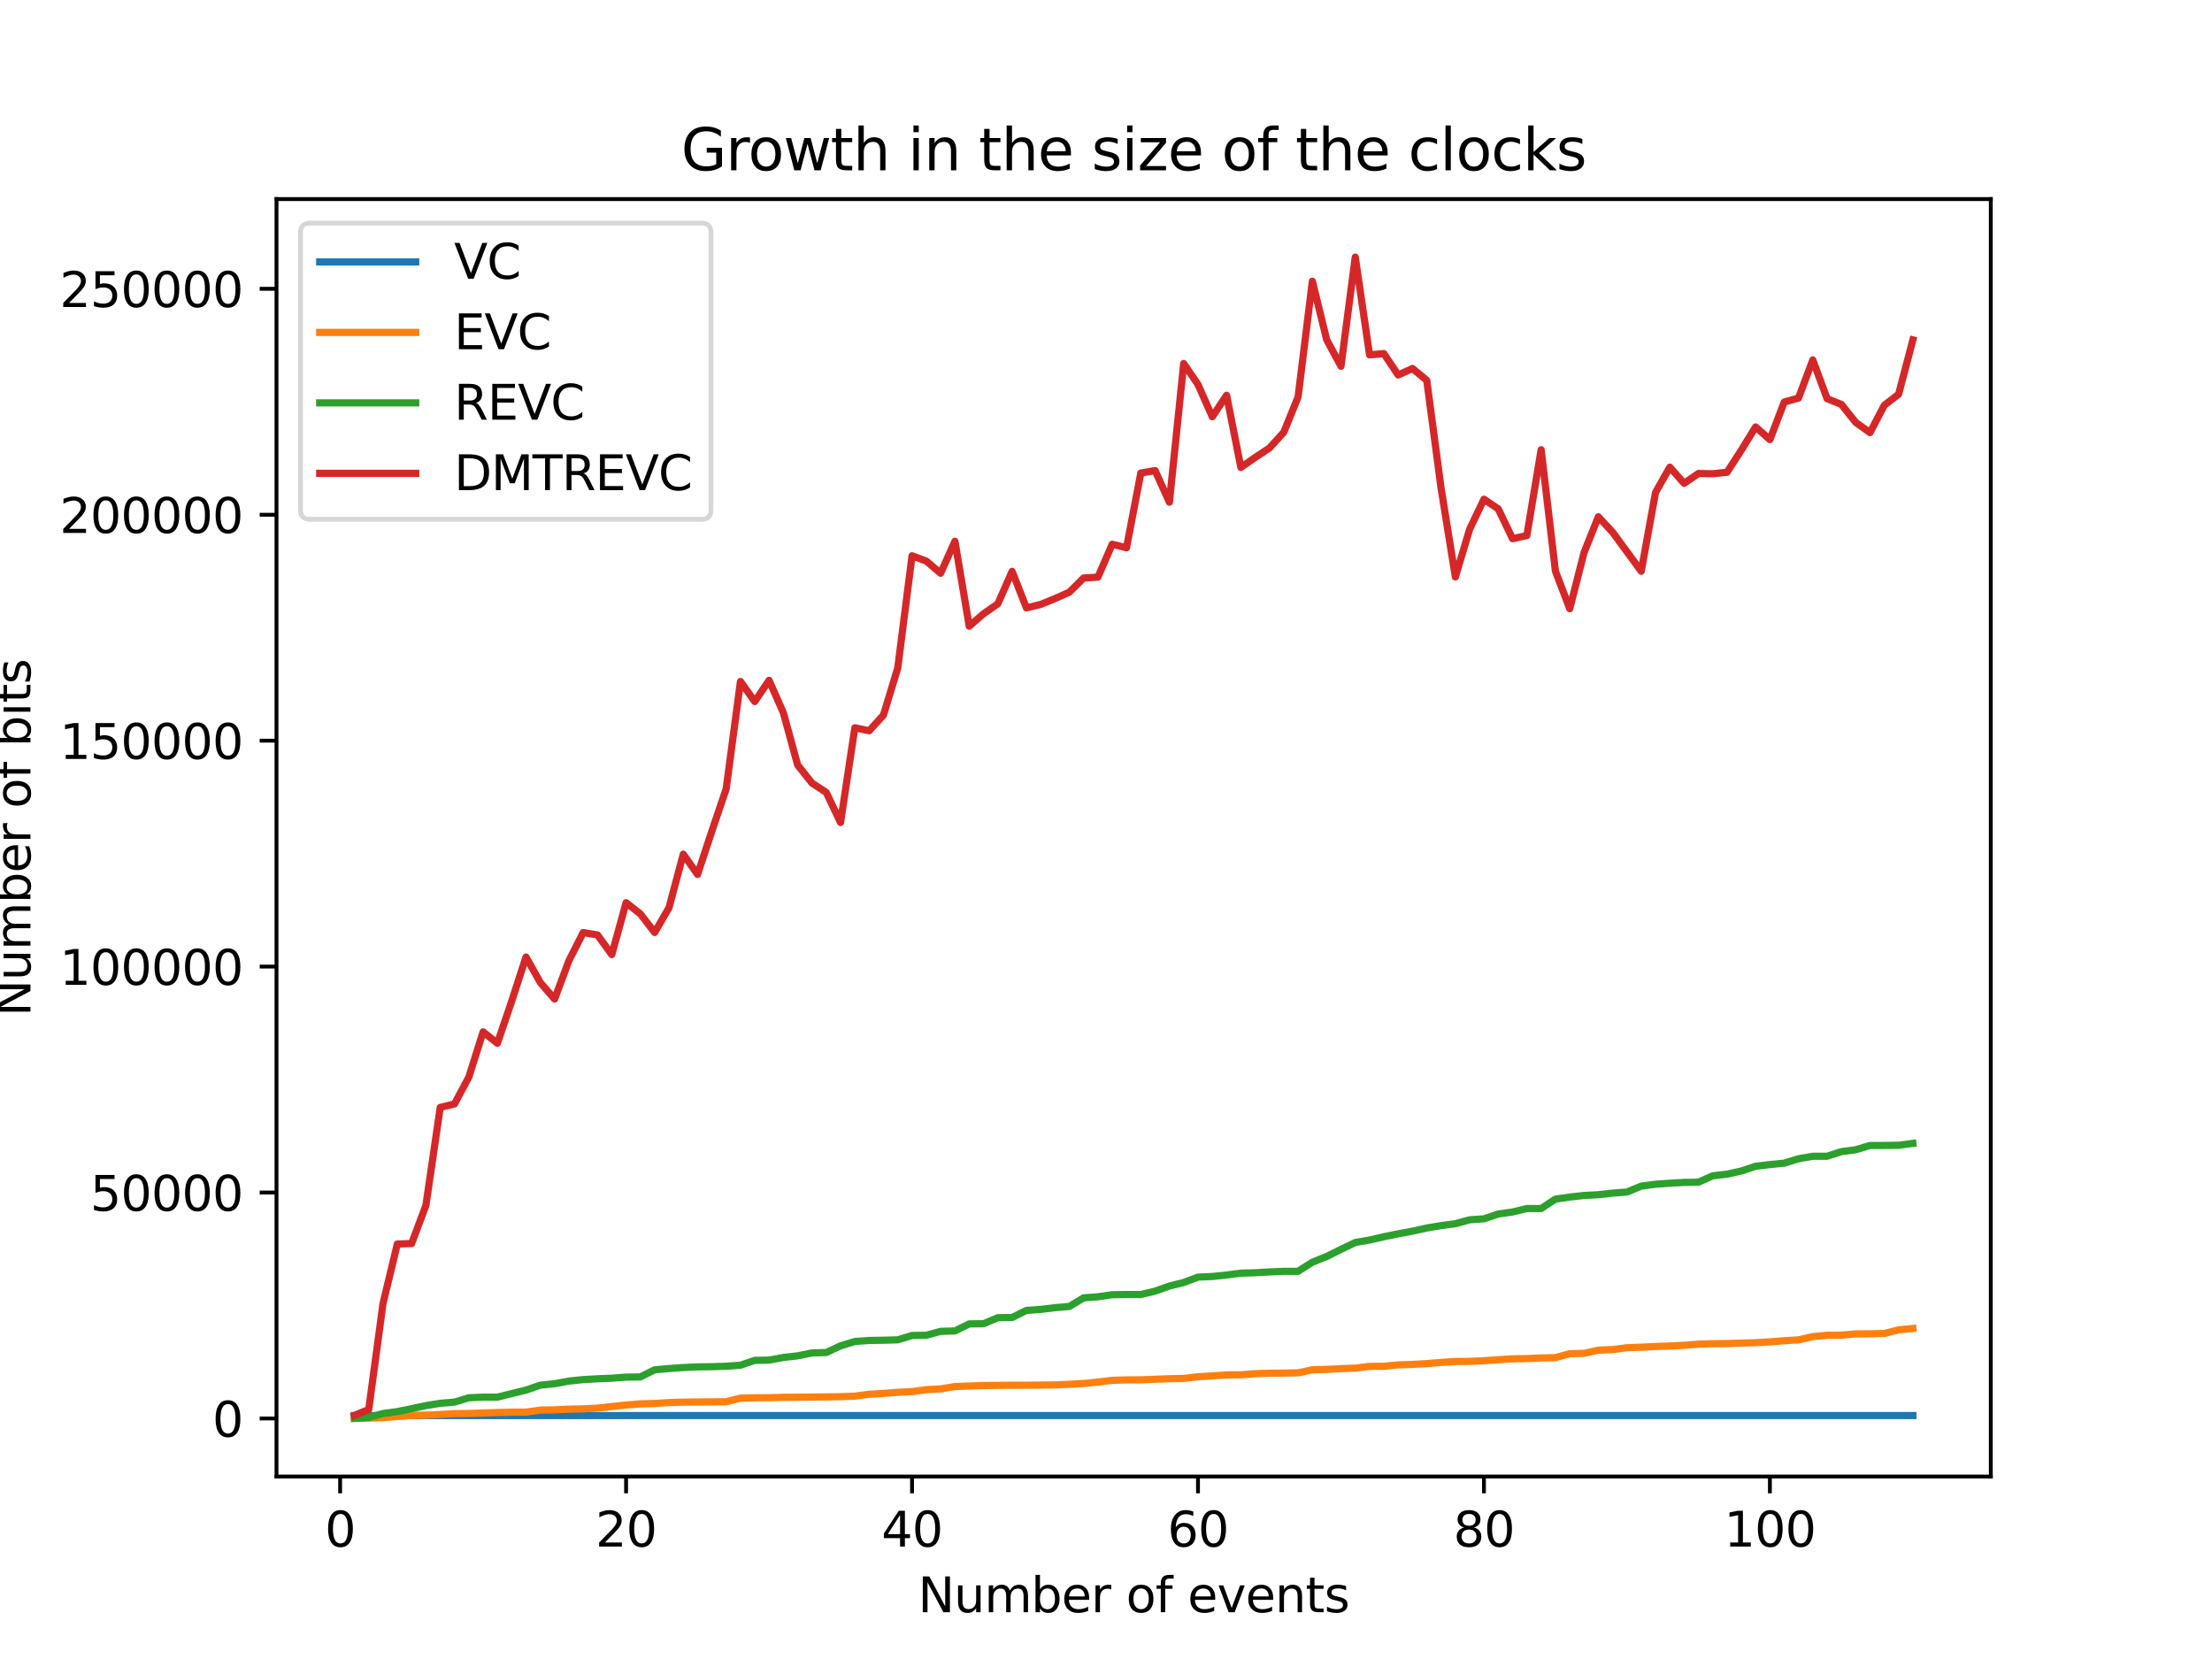 <?xml version="1.0" encoding="utf-8" standalone="no"?>
<!DOCTYPE svg PUBLIC "-//W3C//DTD SVG 1.1//EN"
  "http://www.w3.org/Graphics/SVG/1.1/DTD/svg11.dtd">
<svg xmlns:xlink="http://www.w3.org/1999/xlink" width="460.8pt" height="345.6pt" viewBox="0 0 460.8 345.6" xmlns="http://www.w3.org/2000/svg" version="1.1">
 <defs>
  <style type="text/css">*{stroke-linejoin: round; stroke-linecap: butt}</style>
 </defs>
 <g id="figure_1">
  <g id="patch_1">
   <path d="M 0 345.6 
L 460.8 345.6 
L 460.8 0 
L 0 0 
z
" style="fill: #ffffff"/>
  </g>
  <g id="axes_1">
   <g id="patch_2">
    <path d="M 57.6 307.584 
L 414.72 307.584 
L 414.72 41.472 
L 57.6 41.472 
z
" style="fill: #ffffff"/>
   </g>
   <g id="matplotlib.axis_1">
    <g id="xtick_1">
     <g id="line2d_1">
      <defs>
       <path id="m784bbe2134" d="M 0 0 
L 0 3.5 
" style="stroke: #000000; stroke-width: 0.8"/>
      </defs>
      <g>
       <use xlink:href="#m784bbe2134" x="70.854" y="307.584" style="stroke: #000000; stroke-width: 0.8"/>
      </g>
     </g>
     <g id="text_1">
      <!-- 0 -->
      <g transform="translate(67.673 322.182)scale(0.1 -0.1)">
       <defs>
        <path id="DejaVuSans-30" d="M 2034 4250 
Q 1547 4250 1301 3770 
Q 1056 3291 1056 2328 
Q 1056 1369 1301 889 
Q 1547 409 2034 409 
Q 2525 409 2770 889 
Q 3016 1369 3016 2328 
Q 3016 3291 2770 3770 
Q 2525 4250 2034 4250 
z
M 2034 4750 
Q 2819 4750 3233 4129 
Q 3647 3509 3647 2328 
Q 3647 1150 3233 529 
Q 2819 -91 2034 -91 
Q 1250 -91 836 529 
Q 422 1150 422 2328 
Q 422 3509 836 4129 
Q 1250 4750 2034 4750 
z
" transform="scale(0.016)"/>
       </defs>
       <use xlink:href="#DejaVuSans-30"/>
      </g>
     </g>
    </g>
    <g id="xtick_2">
     <g id="line2d_2">
      <g>
       <use xlink:href="#m784bbe2134" x="130.424" y="307.584" style="stroke: #000000; stroke-width: 0.8"/>
      </g>
     </g>
     <g id="text_2">
      <!-- 20 -->
      <g transform="translate(124.061 322.182)scale(0.1 -0.1)">
       <defs>
        <path id="DejaVuSans-32" d="M 1228 531 
L 3431 531 
L 3431 0 
L 469 0 
L 469 531 
Q 828 903 1448 1529 
Q 2069 2156 2228 2338 
Q 2531 2678 2651 2914 
Q 2772 3150 2772 3378 
Q 2772 3750 2511 3984 
Q 2250 4219 1831 4219 
Q 1534 4219 1204 4116 
Q 875 4013 500 3803 
L 500 4441 
Q 881 4594 1212 4672 
Q 1544 4750 1819 4750 
Q 2544 4750 2975 4387 
Q 3406 4025 3406 3419 
Q 3406 3131 3298 2873 
Q 3191 2616 2906 2266 
Q 2828 2175 2409 1742 
Q 1991 1309 1228 531 
z
" transform="scale(0.016)"/>
       </defs>
       <use xlink:href="#DejaVuSans-32"/>
       <use xlink:href="#DejaVuSans-30" x="63.623"/>
      </g>
     </g>
    </g>
    <g id="xtick_3">
     <g id="line2d_3">
      <g>
       <use xlink:href="#m784bbe2134" x="189.994" y="307.584" style="stroke: #000000; stroke-width: 0.8"/>
      </g>
     </g>
     <g id="text_3">
      <!-- 40 -->
      <g transform="translate(183.631 322.182)scale(0.1 -0.1)">
       <defs>
        <path id="DejaVuSans-34" d="M 2419 4116 
L 825 1625 
L 2419 1625 
L 2419 4116 
z
M 2253 4666 
L 3047 4666 
L 3047 1625 
L 3713 1625 
L 3713 1100 
L 3047 1100 
L 3047 0 
L 2419 0 
L 2419 1100 
L 313 1100 
L 313 1709 
L 2253 4666 
z
" transform="scale(0.016)"/>
       </defs>
       <use xlink:href="#DejaVuSans-34"/>
       <use xlink:href="#DejaVuSans-30" x="63.623"/>
      </g>
     </g>
    </g>
    <g id="xtick_4">
     <g id="line2d_4">
      <g>
       <use xlink:href="#m784bbe2134" x="249.563" y="307.584" style="stroke: #000000; stroke-width: 0.8"/>
      </g>
     </g>
     <g id="text_4">
      <!-- 60 -->
      <g transform="translate(243.201 322.182)scale(0.1 -0.1)">
       <defs>
        <path id="DejaVuSans-36" d="M 2113 2584 
Q 1688 2584 1439 2293 
Q 1191 2003 1191 1497 
Q 1191 994 1439 701 
Q 1688 409 2113 409 
Q 2538 409 2786 701 
Q 3034 994 3034 1497 
Q 3034 2003 2786 2293 
Q 2538 2584 2113 2584 
z
M 3366 4563 
L 3366 3988 
Q 3128 4100 2886 4159 
Q 2644 4219 2406 4219 
Q 1781 4219 1451 3797 
Q 1122 3375 1075 2522 
Q 1259 2794 1537 2939 
Q 1816 3084 2150 3084 
Q 2853 3084 3261 2657 
Q 3669 2231 3669 1497 
Q 3669 778 3244 343 
Q 2819 -91 2113 -91 
Q 1303 -91 875 529 
Q 447 1150 447 2328 
Q 447 3434 972 4092 
Q 1497 4750 2381 4750 
Q 2619 4750 2861 4703 
Q 3103 4656 3366 4563 
z
" transform="scale(0.016)"/>
       </defs>
       <use xlink:href="#DejaVuSans-36"/>
       <use xlink:href="#DejaVuSans-30" x="63.623"/>
      </g>
     </g>
    </g>
    <g id="xtick_5">
     <g id="line2d_5">
      <g>
       <use xlink:href="#m784bbe2134" x="309.133" y="307.584" style="stroke: #000000; stroke-width: 0.8"/>
      </g>
     </g>
     <g id="text_5">
      <!-- 80 -->
      <g transform="translate(302.77 322.182)scale(0.1 -0.1)">
       <defs>
        <path id="DejaVuSans-38" d="M 2034 2216 
Q 1584 2216 1326 1975 
Q 1069 1734 1069 1313 
Q 1069 891 1326 650 
Q 1584 409 2034 409 
Q 2484 409 2743 651 
Q 3003 894 3003 1313 
Q 3003 1734 2745 1975 
Q 2488 2216 2034 2216 
z
M 1403 2484 
Q 997 2584 770 2862 
Q 544 3141 544 3541 
Q 544 4100 942 4425 
Q 1341 4750 2034 4750 
Q 2731 4750 3128 4425 
Q 3525 4100 3525 3541 
Q 3525 3141 3298 2862 
Q 3072 2584 2669 2484 
Q 3125 2378 3379 2068 
Q 3634 1759 3634 1313 
Q 3634 634 3220 271 
Q 2806 -91 2034 -91 
Q 1263 -91 848 271 
Q 434 634 434 1313 
Q 434 1759 690 2068 
Q 947 2378 1403 2484 
z
M 1172 3481 
Q 1172 3119 1398 2916 
Q 1625 2713 2034 2713 
Q 2441 2713 2670 2916 
Q 2900 3119 2900 3481 
Q 2900 3844 2670 4047 
Q 2441 4250 2034 4250 
Q 1625 4250 1398 4047 
Q 1172 3844 1172 3481 
z
" transform="scale(0.016)"/>
       </defs>
       <use xlink:href="#DejaVuSans-38"/>
       <use xlink:href="#DejaVuSans-30" x="63.623"/>
      </g>
     </g>
    </g>
    <g id="xtick_6">
     <g id="line2d_6">
      <g>
       <use xlink:href="#m784bbe2134" x="368.702" y="307.584" style="stroke: #000000; stroke-width: 0.8"/>
      </g>
     </g>
     <g id="text_6">
      <!-- 100 -->
      <g transform="translate(359.159 322.182)scale(0.1 -0.1)">
       <defs>
        <path id="DejaVuSans-31" d="M 794 531 
L 1825 531 
L 1825 4091 
L 703 3866 
L 703 4441 
L 1819 4666 
L 2450 4666 
L 2450 531 
L 3481 531 
L 3481 0 
L 794 0 
L 794 531 
z
" transform="scale(0.016)"/>
       </defs>
       <use xlink:href="#DejaVuSans-31"/>
       <use xlink:href="#DejaVuSans-30" x="63.623"/>
       <use xlink:href="#DejaVuSans-30" x="127.246"/>
      </g>
     </g>
    </g>
    <g id="text_7">
     <!-- Number of events -->
     <g transform="translate(191.23 335.861)scale(0.1 -0.1)">
      <defs>
       <path id="DejaVuSans-4e" d="M 628 4666 
L 1478 4666 
L 3547 763 
L 3547 4666 
L 4159 4666 
L 4159 0 
L 3309 0 
L 1241 3903 
L 1241 0 
L 628 0 
L 628 4666 
z
" transform="scale(0.016)"/>
       <path id="DejaVuSans-75" d="M 544 1381 
L 544 3500 
L 1119 3500 
L 1119 1403 
Q 1119 906 1312 657 
Q 1506 409 1894 409 
Q 2359 409 2629 706 
Q 2900 1003 2900 1516 
L 2900 3500 
L 3475 3500 
L 3475 0 
L 2900 0 
L 2900 538 
Q 2691 219 2414 64 
Q 2138 -91 1772 -91 
Q 1169 -91 856 284 
Q 544 659 544 1381 
z
M 1991 3584 
L 1991 3584 
z
" transform="scale(0.016)"/>
       <path id="DejaVuSans-6d" d="M 3328 2828 
Q 3544 3216 3844 3400 
Q 4144 3584 4550 3584 
Q 5097 3584 5394 3201 
Q 5691 2819 5691 2113 
L 5691 0 
L 5113 0 
L 5113 2094 
Q 5113 2597 4934 2840 
Q 4756 3084 4391 3084 
Q 3944 3084 3684 2787 
Q 3425 2491 3425 1978 
L 3425 0 
L 2847 0 
L 2847 2094 
Q 2847 2600 2669 2842 
Q 2491 3084 2119 3084 
Q 1678 3084 1418 2786 
Q 1159 2488 1159 1978 
L 1159 0 
L 581 0 
L 581 3500 
L 1159 3500 
L 1159 2956 
Q 1356 3278 1631 3431 
Q 1906 3584 2284 3584 
Q 2666 3584 2933 3390 
Q 3200 3197 3328 2828 
z
" transform="scale(0.016)"/>
       <path id="DejaVuSans-62" d="M 3116 1747 
Q 3116 2381 2855 2742 
Q 2594 3103 2138 3103 
Q 1681 3103 1420 2742 
Q 1159 2381 1159 1747 
Q 1159 1113 1420 752 
Q 1681 391 2138 391 
Q 2594 391 2855 752 
Q 3116 1113 3116 1747 
z
M 1159 2969 
Q 1341 3281 1617 3432 
Q 1894 3584 2278 3584 
Q 2916 3584 3314 3078 
Q 3713 2572 3713 1747 
Q 3713 922 3314 415 
Q 2916 -91 2278 -91 
Q 1894 -91 1617 61 
Q 1341 213 1159 525 
L 1159 0 
L 581 0 
L 581 4863 
L 1159 4863 
L 1159 2969 
z
" transform="scale(0.016)"/>
       <path id="DejaVuSans-65" d="M 3597 1894 
L 3597 1613 
L 953 1613 
Q 991 1019 1311 708 
Q 1631 397 2203 397 
Q 2534 397 2845 478 
Q 3156 559 3463 722 
L 3463 178 
Q 3153 47 2828 -22 
Q 2503 -91 2169 -91 
Q 1331 -91 842 396 
Q 353 884 353 1716 
Q 353 2575 817 3079 
Q 1281 3584 2069 3584 
Q 2775 3584 3186 3129 
Q 3597 2675 3597 1894 
z
M 3022 2063 
Q 3016 2534 2758 2815 
Q 2500 3097 2075 3097 
Q 1594 3097 1305 2825 
Q 1016 2553 972 2059 
L 3022 2063 
z
" transform="scale(0.016)"/>
       <path id="DejaVuSans-72" d="M 2631 2963 
Q 2534 3019 2420 3045 
Q 2306 3072 2169 3072 
Q 1681 3072 1420 2755 
Q 1159 2438 1159 1844 
L 1159 0 
L 581 0 
L 581 3500 
L 1159 3500 
L 1159 2956 
Q 1341 3275 1631 3429 
Q 1922 3584 2338 3584 
Q 2397 3584 2469 3576 
Q 2541 3569 2628 3553 
L 2631 2963 
z
" transform="scale(0.016)"/>
       <path id="DejaVuSans-20" transform="scale(0.016)"/>
       <path id="DejaVuSans-6f" d="M 1959 3097 
Q 1497 3097 1228 2736 
Q 959 2375 959 1747 
Q 959 1119 1226 758 
Q 1494 397 1959 397 
Q 2419 397 2687 759 
Q 2956 1122 2956 1747 
Q 2956 2369 2687 2733 
Q 2419 3097 1959 3097 
z
M 1959 3584 
Q 2709 3584 3137 3096 
Q 3566 2609 3566 1747 
Q 3566 888 3137 398 
Q 2709 -91 1959 -91 
Q 1206 -91 779 398 
Q 353 888 353 1747 
Q 353 2609 779 3096 
Q 1206 3584 1959 3584 
z
" transform="scale(0.016)"/>
       <path id="DejaVuSans-66" d="M 2375 4863 
L 2375 4384 
L 1825 4384 
Q 1516 4384 1395 4259 
Q 1275 4134 1275 3809 
L 1275 3500 
L 2222 3500 
L 2222 3053 
L 1275 3053 
L 1275 0 
L 697 0 
L 697 3053 
L 147 3053 
L 147 3500 
L 697 3500 
L 697 3744 
Q 697 4328 969 4595 
Q 1241 4863 1831 4863 
L 2375 4863 
z
" transform="scale(0.016)"/>
       <path id="DejaVuSans-76" d="M 191 3500 
L 800 3500 
L 1894 563 
L 2988 3500 
L 3597 3500 
L 2284 0 
L 1503 0 
L 191 3500 
z
" transform="scale(0.016)"/>
       <path id="DejaVuSans-6e" d="M 3513 2113 
L 3513 0 
L 2938 0 
L 2938 2094 
Q 2938 2591 2744 2837 
Q 2550 3084 2163 3084 
Q 1697 3084 1428 2787 
Q 1159 2491 1159 1978 
L 1159 0 
L 581 0 
L 581 3500 
L 1159 3500 
L 1159 2956 
Q 1366 3272 1645 3428 
Q 1925 3584 2291 3584 
Q 2894 3584 3203 3211 
Q 3513 2838 3513 2113 
z
" transform="scale(0.016)"/>
       <path id="DejaVuSans-74" d="M 1172 4494 
L 1172 3500 
L 2356 3500 
L 2356 3053 
L 1172 3053 
L 1172 1153 
Q 1172 725 1289 603 
Q 1406 481 1766 481 
L 2356 481 
L 2356 0 
L 1766 0 
Q 1100 0 847 248 
Q 594 497 594 1153 
L 594 3053 
L 172 3053 
L 172 3500 
L 594 3500 
L 594 4494 
L 1172 4494 
z
" transform="scale(0.016)"/>
       <path id="DejaVuSans-73" d="M 2834 3397 
L 2834 2853 
Q 2591 2978 2328 3040 
Q 2066 3103 1784 3103 
Q 1356 3103 1142 2972 
Q 928 2841 928 2578 
Q 928 2378 1081 2264 
Q 1234 2150 1697 2047 
L 1894 2003 
Q 2506 1872 2764 1633 
Q 3022 1394 3022 966 
Q 3022 478 2636 193 
Q 2250 -91 1575 -91 
Q 1294 -91 989 -36 
Q 684 19 347 128 
L 347 722 
Q 666 556 975 473 
Q 1284 391 1588 391 
Q 1994 391 2212 530 
Q 2431 669 2431 922 
Q 2431 1156 2273 1281 
Q 2116 1406 1581 1522 
L 1381 1569 
Q 847 1681 609 1914 
Q 372 2147 372 2553 
Q 372 3047 722 3315 
Q 1072 3584 1716 3584 
Q 2034 3584 2315 3537 
Q 2597 3491 2834 3397 
z
" transform="scale(0.016)"/>
      </defs>
      <use xlink:href="#DejaVuSans-4e"/>
      <use xlink:href="#DejaVuSans-75" x="74.805"/>
      <use xlink:href="#DejaVuSans-6d" x="138.184"/>
      <use xlink:href="#DejaVuSans-62" x="235.596"/>
      <use xlink:href="#DejaVuSans-65" x="299.072"/>
      <use xlink:href="#DejaVuSans-72" x="360.596"/>
      <use xlink:href="#DejaVuSans-20" x="401.709"/>
      <use xlink:href="#DejaVuSans-6f" x="433.496"/>
      <use xlink:href="#DejaVuSans-66" x="494.678"/>
      <use xlink:href="#DejaVuSans-20" x="529.883"/>
      <use xlink:href="#DejaVuSans-65" x="561.67"/>
      <use xlink:href="#DejaVuSans-76" x="623.193"/>
      <use xlink:href="#DejaVuSans-65" x="682.373"/>
      <use xlink:href="#DejaVuSans-6e" x="743.896"/>
      <use xlink:href="#DejaVuSans-74" x="807.275"/>
      <use xlink:href="#DejaVuSans-73" x="846.484"/>
     </g>
    </g>
   </g>
   <g id="matplotlib.axis_2">
    <g id="ytick_1">
     <g id="line2d_7">
      <defs>
       <path id="m8d35542c93" d="M 0 0 
L -3.5 0 
" style="stroke: #000000; stroke-width: 0.8"/>
      </defs>
      <g>
       <use xlink:href="#m8d35542c93" x="57.6" y="295.493" style="stroke: #000000; stroke-width: 0.8"/>
      </g>
     </g>
     <g id="text_8">
      <!-- 0 -->
      <g transform="translate(44.237 299.292)scale(0.1 -0.1)">
       <use xlink:href="#DejaVuSans-30"/>
      </g>
     </g>
    </g>
    <g id="ytick_2">
     <g id="line2d_8">
      <g>
       <use xlink:href="#m8d35542c93" x="57.6" y="248.427" style="stroke: #000000; stroke-width: 0.8"/>
      </g>
     </g>
     <g id="text_9">
      <!-- 50000 -->
      <g transform="translate(18.788 252.226)scale(0.1 -0.1)">
       <defs>
        <path id="DejaVuSans-35" d="M 691 4666 
L 3169 4666 
L 3169 4134 
L 1269 4134 
L 1269 2991 
Q 1406 3038 1543 3061 
Q 1681 3084 1819 3084 
Q 2600 3084 3056 2656 
Q 3513 2228 3513 1497 
Q 3513 744 3044 326 
Q 2575 -91 1722 -91 
Q 1428 -91 1123 -41 
Q 819 9 494 109 
L 494 744 
Q 775 591 1075 516 
Q 1375 441 1709 441 
Q 2250 441 2565 725 
Q 2881 1009 2881 1497 
Q 2881 1984 2565 2268 
Q 2250 2553 1709 2553 
Q 1456 2553 1204 2497 
Q 953 2441 691 2322 
L 691 4666 
z
" transform="scale(0.016)"/>
       </defs>
       <use xlink:href="#DejaVuSans-35"/>
       <use xlink:href="#DejaVuSans-30" x="63.623"/>
       <use xlink:href="#DejaVuSans-30" x="127.246"/>
       <use xlink:href="#DejaVuSans-30" x="190.869"/>
       <use xlink:href="#DejaVuSans-30" x="254.492"/>
      </g>
     </g>
    </g>
    <g id="ytick_3">
     <g id="line2d_9">
      <g>
       <use xlink:href="#m8d35542c93" x="57.6" y="201.36" style="stroke: #000000; stroke-width: 0.8"/>
      </g>
     </g>
     <g id="text_10">
      <!-- 100000 -->
      <g transform="translate(12.425 205.16)scale(0.1 -0.1)">
       <use xlink:href="#DejaVuSans-31"/>
       <use xlink:href="#DejaVuSans-30" x="63.623"/>
       <use xlink:href="#DejaVuSans-30" x="127.246"/>
       <use xlink:href="#DejaVuSans-30" x="190.869"/>
       <use xlink:href="#DejaVuSans-30" x="254.492"/>
       <use xlink:href="#DejaVuSans-30" x="318.115"/>
      </g>
     </g>
    </g>
    <g id="ytick_4">
     <g id="line2d_10">
      <g>
       <use xlink:href="#m8d35542c93" x="57.6" y="154.294" style="stroke: #000000; stroke-width: 0.8"/>
      </g>
     </g>
     <g id="text_11">
      <!-- 150000 -->
      <g transform="translate(12.425 158.093)scale(0.1 -0.1)">
       <use xlink:href="#DejaVuSans-31"/>
       <use xlink:href="#DejaVuSans-35" x="63.623"/>
       <use xlink:href="#DejaVuSans-30" x="127.246"/>
       <use xlink:href="#DejaVuSans-30" x="190.869"/>
       <use xlink:href="#DejaVuSans-30" x="254.492"/>
       <use xlink:href="#DejaVuSans-30" x="318.115"/>
      </g>
     </g>
    </g>
    <g id="ytick_5">
     <g id="line2d_11">
      <g>
       <use xlink:href="#m8d35542c93" x="57.6" y="107.228" style="stroke: #000000; stroke-width: 0.8"/>
      </g>
     </g>
     <g id="text_12">
      <!-- 200000 -->
      <g transform="translate(12.425 111.027)scale(0.1 -0.1)">
       <use xlink:href="#DejaVuSans-32"/>
       <use xlink:href="#DejaVuSans-30" x="63.623"/>
       <use xlink:href="#DejaVuSans-30" x="127.246"/>
       <use xlink:href="#DejaVuSans-30" x="190.869"/>
       <use xlink:href="#DejaVuSans-30" x="254.492"/>
       <use xlink:href="#DejaVuSans-30" x="318.115"/>
      </g>
     </g>
    </g>
    <g id="ytick_6">
     <g id="line2d_12">
      <g>
       <use xlink:href="#m8d35542c93" x="57.6" y="60.162" style="stroke: #000000; stroke-width: 0.8"/>
      </g>
     </g>
     <g id="text_13">
      <!-- 250000 -->
      <g transform="translate(12.425 63.961)scale(0.1 -0.1)">
       <use xlink:href="#DejaVuSans-32"/>
       <use xlink:href="#DejaVuSans-35" x="63.623"/>
       <use xlink:href="#DejaVuSans-30" x="127.246"/>
       <use xlink:href="#DejaVuSans-30" x="190.869"/>
       <use xlink:href="#DejaVuSans-30" x="254.492"/>
       <use xlink:href="#DejaVuSans-30" x="318.115"/>
      </g>
     </g>
    </g>
    <g id="text_14">
     <!-- Number of bits -->
     <g transform="translate(6.345 211.74)rotate(-90)scale(0.1 -0.1)">
      <defs>
       <path id="DejaVuSans-69" d="M 603 3500 
L 1178 3500 
L 1178 0 
L 603 0 
L 603 3500 
z
M 603 4863 
L 1178 4863 
L 1178 4134 
L 603 4134 
L 603 4863 
z
" transform="scale(0.016)"/>
      </defs>
      <use xlink:href="#DejaVuSans-4e"/>
      <use xlink:href="#DejaVuSans-75" x="74.805"/>
      <use xlink:href="#DejaVuSans-6d" x="138.184"/>
      <use xlink:href="#DejaVuSans-62" x="235.596"/>
      <use xlink:href="#DejaVuSans-65" x="299.072"/>
      <use xlink:href="#DejaVuSans-72" x="360.596"/>
      <use xlink:href="#DejaVuSans-20" x="401.709"/>
      <use xlink:href="#DejaVuSans-6f" x="433.496"/>
      <use xlink:href="#DejaVuSans-66" x="494.678"/>
      <use xlink:href="#DejaVuSans-20" x="529.883"/>
      <use xlink:href="#DejaVuSans-62" x="561.67"/>
      <use xlink:href="#DejaVuSans-69" x="625.146"/>
      <use xlink:href="#DejaVuSans-74" x="652.93"/>
      <use xlink:href="#DejaVuSans-73" x="692.139"/>
     </g>
    </g>
   </g>
   <g id="line2d_13">
    <path d="M 73.833 294.89 
L 76.811 294.89 
L 79.79 294.89 
L 82.768 294.89 
L 85.747 294.89 
L 88.725 294.89 
L 91.704 294.89 
L 94.682 294.89 
L 97.661 294.89 
L 100.639 294.89 
L 103.618 294.89 
L 106.596 294.89 
L 109.575 294.89 
L 112.553 294.89 
L 115.531 294.89 
L 118.51 294.89 
L 121.488 294.89 
L 124.467 294.89 
L 127.445 294.89 
L 130.424 294.89 
L 133.402 294.89 
L 136.381 294.89 
L 139.359 294.89 
L 142.338 294.89 
L 145.316 294.89 
L 148.295 294.89 
L 151.273 294.89 
L 154.252 294.89 
L 157.23 294.89 
L 160.209 294.89 
L 163.187 294.89 
L 166.166 294.89 
L 169.144 294.89 
L 172.123 294.89 
L 175.101 294.89 
L 178.08 294.89 
L 181.058 294.89 
L 184.037 294.89 
L 187.015 294.89 
L 189.994 294.89 
L 192.972 294.89 
L 195.95 294.89 
L 198.929 294.89 
L 201.907 294.89 
L 204.886 294.89 
L 207.864 294.89 
L 210.843 294.89 
L 213.821 294.89 
L 216.8 294.89 
L 219.778 294.89 
L 222.757 294.89 
L 225.735 294.89 
L 228.714 294.89 
L 231.692 294.89 
L 234.671 294.89 
L 237.649 294.89 
L 240.628 294.89 
L 243.606 294.89 
L 246.585 294.89 
L 249.563 294.89 
L 252.542 294.89 
L 255.52 294.89 
L 258.499 294.89 
L 261.477 294.89 
L 264.456 294.89 
L 267.434 294.89 
L 270.413 294.89 
L 273.391 294.89 
L 276.37 294.89 
L 279.348 294.89 
L 282.326 294.89 
L 285.305 294.89 
L 288.283 294.89 
L 291.262 294.89 
L 294.24 294.89 
L 297.219 294.89 
L 300.197 294.89 
L 303.176 294.89 
L 306.154 294.89 
L 309.133 294.89 
L 312.111 294.89 
L 315.09 294.89 
L 318.068 294.89 
L 321.047 294.89 
L 324.025 294.89 
L 327.004 294.89 
L 329.982 294.89 
L 332.961 294.89 
L 335.939 294.89 
L 338.918 294.89 
L 341.896 294.89 
L 344.875 294.89 
L 347.853 294.89 
L 350.832 294.89 
L 353.81 294.89 
L 356.789 294.89 
L 359.767 294.89 
L 362.745 294.89 
L 365.724 294.89 
L 368.702 294.89 
L 371.681 294.89 
L 374.659 294.89 
L 377.638 294.89 
L 380.616 294.89 
L 383.595 294.89 
L 386.573 294.89 
L 389.552 294.89 
L 392.53 294.89 
L 395.509 294.89 
L 398.487 294.89 
" clip-path="url(#p446533749a)" style="fill: none; stroke: #1f77b4; stroke-width: 1.5; stroke-linecap: square"/>
   </g>
   <g id="line2d_14">
    <path d="M 73.833 295.488 
L 76.811 295.413 
L 79.79 295.323 
L 82.768 295.085 
L 85.747 294.871 
L 88.725 294.807 
L 91.704 294.664 
L 94.682 294.488 
L 97.661 294.446 
L 100.639 294.352 
L 103.618 294.258 
L 106.596 294.178 
L 109.575 294.174 
L 112.553 293.752 
L 115.531 293.698 
L 118.51 293.553 
L 121.488 293.491 
L 124.467 293.336 
L 127.445 293.003 
L 130.424 292.695 
L 133.402 292.449 
L 136.381 292.371 
L 139.359 292.183 
L 142.338 292.095 
L 145.316 292.061 
L 148.295 292.04 
L 151.273 292.006 
L 154.252 291.256 
L 157.23 291.193 
L 160.209 291.16 
L 163.187 291.088 
L 166.166 291.067 
L 169.144 291.021 
L 172.123 291.004 
L 175.101 290.952 
L 178.08 290.839 
L 181.058 290.455 
L 184.037 290.277 
L 187.015 290.041 
L 189.994 289.898 
L 192.972 289.488 
L 195.95 289.334 
L 198.929 288.838 
L 201.907 288.732 
L 204.886 288.637 
L 207.864 288.601 
L 210.843 288.57 
L 213.821 288.567 
L 216.8 288.537 
L 219.778 288.501 
L 222.757 288.372 
L 225.735 288.209 
L 228.714 287.906 
L 231.692 287.551 
L 234.671 287.456 
L 237.649 287.444 
L 240.628 287.324 
L 243.606 287.212 
L 246.585 287.154 
L 249.563 286.801 
L 252.542 286.622 
L 255.52 286.42 
L 258.499 286.401 
L 261.477 286.154 
L 264.456 286.075 
L 267.434 286.037 
L 270.413 285.986 
L 273.391 285.341 
L 276.37 285.272 
L 279.348 285.106 
L 282.326 285.011 
L 285.305 284.636 
L 288.283 284.625 
L 291.262 284.319 
L 294.24 284.232 
L 297.219 284.064 
L 300.197 283.812 
L 303.176 283.629 
L 306.154 283.597 
L 309.133 283.464 
L 312.111 283.255 
L 315.09 283.068 
L 318.068 283.015 
L 321.047 282.886 
L 324.025 282.814 
L 327.004 282 
L 329.982 281.928 
L 332.961 281.262 
L 335.939 281.137 
L 338.918 280.755 
L 341.896 280.642 
L 344.875 280.499 
L 347.853 280.4 
L 350.832 280.251 
L 353.81 280.004 
L 356.789 279.919 
L 359.767 279.886 
L 362.745 279.785 
L 365.724 279.706 
L 368.702 279.534 
L 371.681 279.297 
L 374.659 279.119 
L 377.638 278.445 
L 380.616 278.154 
L 383.595 278.139 
L 386.573 277.873 
L 389.552 277.857 
L 392.53 277.779 
L 395.509 277.036 
L 398.487 276.743 
" clip-path="url(#p446533749a)" style="fill: none; stroke: #ff7f0e; stroke-width: 1.5; stroke-linecap: square"/>
   </g>
   <g id="line2d_15">
    <path d="M 73.833 295.458 
L 76.811 295.281 
L 79.79 294.455 
L 82.768 294.065 
L 85.747 293.452 
L 88.725 292.809 
L 91.704 292.334 
L 94.682 292.087 
L 97.661 291.181 
L 100.639 291.052 
L 103.618 291.049 
L 106.596 290.31 
L 109.575 289.579 
L 112.553 288.556 
L 115.531 288.256 
L 118.51 287.704 
L 121.488 287.394 
L 124.467 287.23 
L 127.445 287.104 
L 130.424 286.882 
L 133.402 286.837 
L 136.381 285.353 
L 139.359 285.091 
L 142.338 284.883 
L 145.316 284.743 
L 148.295 284.709 
L 151.273 284.614 
L 154.252 284.402 
L 157.23 283.381 
L 160.209 283.336 
L 163.187 282.782 
L 166.166 282.446 
L 169.144 281.84 
L 172.123 281.758 
L 175.101 280.362 
L 178.08 279.454 
L 181.058 279.242 
L 184.037 279.195 
L 187.015 279.113 
L 189.994 278.2 
L 192.972 278.156 
L 195.95 277.341 
L 198.929 277.261 
L 201.907 275.791 
L 204.886 275.757 
L 207.864 274.496 
L 210.843 274.463 
L 213.821 272.982 
L 216.8 272.771 
L 219.778 272.412 
L 222.757 272.16 
L 225.735 270.369 
L 228.714 270.144 
L 231.692 269.714 
L 234.671 269.671 
L 237.649 269.668 
L 240.628 268.967 
L 243.606 267.899 
L 246.585 267.169 
L 249.563 266.045 
L 252.542 265.916 
L 255.52 265.611 
L 258.499 265.223 
L 261.477 265.136 
L 264.456 264.967 
L 267.434 264.843 
L 270.413 264.837 
L 273.391 262.942 
L 276.37 261.746 
L 279.348 260.269 
L 282.326 258.84 
L 285.305 258.321 
L 288.283 257.636 
L 291.262 257.026 
L 294.24 256.475 
L 297.219 255.815 
L 300.197 255.311 
L 303.176 254.919 
L 306.154 254.108 
L 309.133 253.9 
L 312.111 252.903 
L 315.09 252.479 
L 318.068 251.758 
L 321.047 251.755 
L 324.025 249.797 
L 327.004 249.368 
L 329.982 249.032 
L 332.961 248.886 
L 335.939 248.545 
L 338.918 248.325 
L 341.896 247.092 
L 344.875 246.694 
L 347.853 246.489 
L 350.832 246.318 
L 353.81 246.275 
L 356.789 244.943 
L 359.767 244.6 
L 362.745 243.947 
L 365.724 242.956 
L 368.702 242.6 
L 371.681 242.306 
L 374.659 241.39 
L 377.638 240.87 
L 380.616 240.865 
L 383.595 239.91 
L 386.573 239.518 
L 389.552 238.621 
L 392.53 238.618 
L 395.509 238.577 
L 398.487 238.186 
" clip-path="url(#p446533749a)" style="fill: none; stroke: #2ca02c; stroke-width: 1.5; stroke-linecap: square"/>
   </g>
   <g id="line2d_16">
    <path d="M 73.833 294.855 
L 76.811 293.625 
L 79.79 271.537 
L 82.768 259.15 
L 85.747 259.056 
L 88.725 251.092 
L 91.704 230.7 
L 94.682 229.969 
L 97.661 224.383 
L 100.639 214.959 
L 103.618 217.336 
L 106.596 208.557 
L 109.575 199.371 
L 112.553 204.67 
L 115.531 208.128 
L 118.51 200.134 
L 121.488 194.266 
L 124.467 194.766 
L 127.445 198.861 
L 130.424 188.043 
L 133.402 190.387 
L 136.381 194.252 
L 139.359 189.095 
L 142.338 177.939 
L 145.316 182.162 
L 148.295 173.132 
L 151.273 164.356 
L 154.252 141.962 
L 157.23 146.146 
L 160.209 141.72 
L 163.187 148.474 
L 166.166 159.369 
L 169.144 163.12 
L 172.123 165.075 
L 175.101 171.342 
L 178.08 151.607 
L 181.058 152.236 
L 184.037 148.968 
L 187.015 139.162 
L 189.994 115.773 
L 192.972 116.884 
L 195.95 119.418 
L 198.929 112.753 
L 201.907 130.442 
L 204.886 127.864 
L 207.864 125.788 
L 210.843 119.025 
L 213.821 126.631 
L 216.8 125.914 
L 219.778 124.689 
L 222.757 123.367 
L 225.735 120.407 
L 228.714 120.224 
L 231.692 113.375 
L 234.671 114.113 
L 237.649 98.544 
L 240.628 98.025 
L 243.606 104.618 
L 246.585 75.728 
L 249.563 80.093 
L 252.542 86.822 
L 255.52 82.347 
L 258.499 97.39 
L 261.477 95.291 
L 264.456 93.328 
L 267.434 90.041 
L 270.413 82.699 
L 273.391 58.582 
L 276.37 70.77 
L 279.348 76.298 
L 282.326 53.568 
L 285.305 73.926 
L 288.283 73.662 
L 291.262 78.117 
L 294.24 76.765 
L 297.219 79.221 
L 300.197 101.653 
L 303.176 120.19 
L 306.154 110.244 
L 309.133 103.995 
L 312.111 106.005 
L 315.09 112.216 
L 318.068 111.568 
L 321.047 93.69 
L 324.025 118.987 
L 327.004 126.807 
L 329.982 115.119 
L 332.961 107.655 
L 335.939 110.875 
L 338.918 114.925 
L 341.896 118.996 
L 344.875 102.595 
L 347.853 97.322 
L 350.832 100.685 
L 353.81 98.638 
L 356.789 98.689 
L 359.767 98.381 
L 362.745 93.781 
L 365.724 88.938 
L 368.702 91.577 
L 371.681 83.761 
L 374.659 82.917 
L 377.638 74.983 
L 380.616 83.053 
L 383.595 84.242 
L 386.573 87.988 
L 389.552 90.121 
L 392.53 84.429 
L 395.509 82.138 
L 398.487 70.804 
" clip-path="url(#p446533749a)" style="fill: none; stroke: #d62728; stroke-width: 1.5; stroke-linecap: square"/>
   </g>
   <g id="patch_3">
    <path d="M 57.6 307.584 
L 57.6 41.472 
" style="fill: none; stroke: #000000; stroke-width: 0.8; stroke-linejoin: miter; stroke-linecap: square"/>
   </g>
   <g id="patch_4">
    <path d="M 414.72 307.584 
L 414.72 41.472 
" style="fill: none; stroke: #000000; stroke-width: 0.8; stroke-linejoin: miter; stroke-linecap: square"/>
   </g>
   <g id="patch_5">
    <path d="M 57.6 307.584 
L 414.72 307.584 
" style="fill: none; stroke: #000000; stroke-width: 0.8; stroke-linejoin: miter; stroke-linecap: square"/>
   </g>
   <g id="patch_6">
    <path d="M 57.6 41.472 
L 414.72 41.472 
" style="fill: none; stroke: #000000; stroke-width: 0.8; stroke-linejoin: miter; stroke-linecap: square"/>
   </g>
   <g id="text_15">
    <!-- Growth in the size of the clocks -->
    <g transform="translate(141.89 35.472)scale(0.12 -0.12)">
     <defs>
      <path id="DejaVuSans-47" d="M 3809 666 
L 3809 1919 
L 2778 1919 
L 2778 2438 
L 4434 2438 
L 4434 434 
Q 4069 175 3628 42 
Q 3188 -91 2688 -91 
Q 1594 -91 976 548 
Q 359 1188 359 2328 
Q 359 3472 976 4111 
Q 1594 4750 2688 4750 
Q 3144 4750 3555 4637 
Q 3966 4525 4313 4306 
L 4313 3634 
Q 3963 3931 3569 4081 
Q 3175 4231 2741 4231 
Q 1884 4231 1454 3753 
Q 1025 3275 1025 2328 
Q 1025 1384 1454 906 
Q 1884 428 2741 428 
Q 3075 428 3337 486 
Q 3600 544 3809 666 
z
" transform="scale(0.016)"/>
      <path id="DejaVuSans-77" d="M 269 3500 
L 844 3500 
L 1563 769 
L 2278 3500 
L 2956 3500 
L 3675 769 
L 4391 3500 
L 4966 3500 
L 4050 0 
L 3372 0 
L 2619 2869 
L 1863 0 
L 1184 0 
L 269 3500 
z
" transform="scale(0.016)"/>
      <path id="DejaVuSans-68" d="M 3513 2113 
L 3513 0 
L 2938 0 
L 2938 2094 
Q 2938 2591 2744 2837 
Q 2550 3084 2163 3084 
Q 1697 3084 1428 2787 
Q 1159 2491 1159 1978 
L 1159 0 
L 581 0 
L 581 4863 
L 1159 4863 
L 1159 2956 
Q 1366 3272 1645 3428 
Q 1925 3584 2291 3584 
Q 2894 3584 3203 3211 
Q 3513 2838 3513 2113 
z
" transform="scale(0.016)"/>
      <path id="DejaVuSans-7a" d="M 353 3500 
L 3084 3500 
L 3084 2975 
L 922 459 
L 3084 459 
L 3084 0 
L 275 0 
L 275 525 
L 2438 3041 
L 353 3041 
L 353 3500 
z
" transform="scale(0.016)"/>
      <path id="DejaVuSans-63" d="M 3122 3366 
L 3122 2828 
Q 2878 2963 2633 3030 
Q 2388 3097 2138 3097 
Q 1578 3097 1268 2742 
Q 959 2388 959 1747 
Q 959 1106 1268 751 
Q 1578 397 2138 397 
Q 2388 397 2633 464 
Q 2878 531 3122 666 
L 3122 134 
Q 2881 22 2623 -34 
Q 2366 -91 2075 -91 
Q 1284 -91 818 406 
Q 353 903 353 1747 
Q 353 2603 823 3093 
Q 1294 3584 2113 3584 
Q 2378 3584 2631 3529 
Q 2884 3475 3122 3366 
z
" transform="scale(0.016)"/>
      <path id="DejaVuSans-6c" d="M 603 4863 
L 1178 4863 
L 1178 0 
L 603 0 
L 603 4863 
z
" transform="scale(0.016)"/>
      <path id="DejaVuSans-6b" d="M 581 4863 
L 1159 4863 
L 1159 1991 
L 2875 3500 
L 3609 3500 
L 1753 1863 
L 3688 0 
L 2938 0 
L 1159 1709 
L 1159 0 
L 581 0 
L 581 4863 
z
" transform="scale(0.016)"/>
     </defs>
     <use xlink:href="#DejaVuSans-47"/>
     <use xlink:href="#DejaVuSans-72" x="77.49"/>
     <use xlink:href="#DejaVuSans-6f" x="116.354"/>
     <use xlink:href="#DejaVuSans-77" x="177.535"/>
     <use xlink:href="#DejaVuSans-74" x="259.322"/>
     <use xlink:href="#DejaVuSans-68" x="298.531"/>
     <use xlink:href="#DejaVuSans-20" x="361.91"/>
     <use xlink:href="#DejaVuSans-69" x="393.697"/>
     <use xlink:href="#DejaVuSans-6e" x="421.48"/>
     <use xlink:href="#DejaVuSans-20" x="484.859"/>
     <use xlink:href="#DejaVuSans-74" x="516.646"/>
     <use xlink:href="#DejaVuSans-68" x="555.855"/>
     <use xlink:href="#DejaVuSans-65" x="619.234"/>
     <use xlink:href="#DejaVuSans-20" x="680.758"/>
     <use xlink:href="#DejaVuSans-73" x="712.545"/>
     <use xlink:href="#DejaVuSans-69" x="764.645"/>
     <use xlink:href="#DejaVuSans-7a" x="792.428"/>
     <use xlink:href="#DejaVuSans-65" x="844.918"/>
     <use xlink:href="#DejaVuSans-20" x="906.441"/>
     <use xlink:href="#DejaVuSans-6f" x="938.229"/>
     <use xlink:href="#DejaVuSans-66" x="999.41"/>
     <use xlink:href="#DejaVuSans-20" x="1034.615"/>
     <use xlink:href="#DejaVuSans-74" x="1066.402"/>
     <use xlink:href="#DejaVuSans-68" x="1105.611"/>
     <use xlink:href="#DejaVuSans-65" x="1168.99"/>
     <use xlink:href="#DejaVuSans-20" x="1230.514"/>
     <use xlink:href="#DejaVuSans-63" x="1262.301"/>
     <use xlink:href="#DejaVuSans-6c" x="1317.281"/>
     <use xlink:href="#DejaVuSans-6f" x="1345.064"/>
     <use xlink:href="#DejaVuSans-63" x="1406.246"/>
     <use xlink:href="#DejaVuSans-6b" x="1461.227"/>
     <use xlink:href="#DejaVuSans-73" x="1519.137"/>
    </g>
   </g>
   <g id="legend_1">
    <g id="patch_7">
     <path d="M 64.6 108.184 
L 146.127 108.184 
Q 148.127 108.184 148.127 106.184 
L 148.127 48.472 
Q 148.127 46.472 146.127 46.472 
L 64.6 46.472 
Q 62.6 46.472 62.6 48.472 
L 62.6 106.184 
Q 62.6 108.184 64.6 108.184 
z
" style="fill: #ffffff; opacity: 0.8; stroke: #cccccc; stroke-linejoin: miter"/>
    </g>
    <g id="line2d_17">
     <path d="M 66.6 54.57 
L 76.6 54.57 
L 86.6 54.57 
" style="fill: none; stroke: #1f77b4; stroke-width: 1.5; stroke-linecap: square"/>
    </g>
    <g id="text_16">
     <!-- VC -->
     <g transform="translate(94.6 58.07)scale(0.1 -0.1)">
      <defs>
       <path id="DejaVuSans-56" d="M 1831 0 
L 50 4666 
L 709 4666 
L 2188 738 
L 3669 4666 
L 4325 4666 
L 2547 0 
L 1831 0 
z
" transform="scale(0.016)"/>
       <path id="DejaVuSans-43" d="M 4122 4306 
L 4122 3641 
Q 3803 3938 3442 4084 
Q 3081 4231 2675 4231 
Q 1875 4231 1450 3742 
Q 1025 3253 1025 2328 
Q 1025 1406 1450 917 
Q 1875 428 2675 428 
Q 3081 428 3442 575 
Q 3803 722 4122 1019 
L 4122 359 
Q 3791 134 3420 21 
Q 3050 -91 2638 -91 
Q 1578 -91 968 557 
Q 359 1206 359 2328 
Q 359 3453 968 4101 
Q 1578 4750 2638 4750 
Q 3056 4750 3426 4639 
Q 3797 4528 4122 4306 
z
" transform="scale(0.016)"/>
      </defs>
      <use xlink:href="#DejaVuSans-56"/>
      <use xlink:href="#DejaVuSans-43" x="68.408"/>
     </g>
    </g>
    <g id="line2d_18">
     <path d="M 66.6 69.249 
L 76.6 69.249 
L 86.6 69.249 
" style="fill: none; stroke: #ff7f0e; stroke-width: 1.5; stroke-linecap: square"/>
    </g>
    <g id="text_17">
     <!-- EVC -->
     <g transform="translate(94.6 72.749)scale(0.1 -0.1)">
      <defs>
       <path id="DejaVuSans-45" d="M 628 4666 
L 3578 4666 
L 3578 4134 
L 1259 4134 
L 1259 2753 
L 3481 2753 
L 3481 2222 
L 1259 2222 
L 1259 531 
L 3634 531 
L 3634 0 
L 628 0 
L 628 4666 
z
" transform="scale(0.016)"/>
      </defs>
      <use xlink:href="#DejaVuSans-45"/>
      <use xlink:href="#DejaVuSans-56" x="63.184"/>
      <use xlink:href="#DejaVuSans-43" x="131.592"/>
     </g>
    </g>
    <g id="line2d_19">
     <path d="M 66.6 83.927 
L 76.6 83.927 
L 86.6 83.927 
" style="fill: none; stroke: #2ca02c; stroke-width: 1.5; stroke-linecap: square"/>
    </g>
    <g id="text_18">
     <!-- REVC -->
     <g transform="translate(94.6 87.427)scale(0.1 -0.1)">
      <defs>
       <path id="DejaVuSans-52" d="M 2841 2188 
Q 3044 2119 3236 1894 
Q 3428 1669 3622 1275 
L 4263 0 
L 3584 0 
L 2988 1197 
Q 2756 1666 2539 1819 
Q 2322 1972 1947 1972 
L 1259 1972 
L 1259 0 
L 628 0 
L 628 4666 
L 2053 4666 
Q 2853 4666 3247 4331 
Q 3641 3997 3641 3322 
Q 3641 2881 3436 2590 
Q 3231 2300 2841 2188 
z
M 1259 4147 
L 1259 2491 
L 2053 2491 
Q 2509 2491 2742 2702 
Q 2975 2913 2975 3322 
Q 2975 3731 2742 3939 
Q 2509 4147 2053 4147 
L 1259 4147 
z
" transform="scale(0.016)"/>
      </defs>
      <use xlink:href="#DejaVuSans-52"/>
      <use xlink:href="#DejaVuSans-45" x="69.482"/>
      <use xlink:href="#DejaVuSans-56" x="132.666"/>
      <use xlink:href="#DejaVuSans-43" x="201.074"/>
     </g>
    </g>
    <g id="line2d_20">
     <path d="M 66.6 98.605 
L 76.6 98.605 
L 86.6 98.605 
" style="fill: none; stroke: #d62728; stroke-width: 1.5; stroke-linecap: square"/>
    </g>
    <g id="text_19">
     <!-- DMTREVC -->
     <g transform="translate(94.6 102.105)scale(0.1 -0.1)">
      <defs>
       <path id="DejaVuSans-44" d="M 1259 4147 
L 1259 519 
L 2022 519 
Q 2988 519 3436 956 
Q 3884 1394 3884 2338 
Q 3884 3275 3436 3711 
Q 2988 4147 2022 4147 
L 1259 4147 
z
M 628 4666 
L 1925 4666 
Q 3281 4666 3915 4102 
Q 4550 3538 4550 2338 
Q 4550 1131 3912 565 
Q 3275 0 1925 0 
L 628 0 
L 628 4666 
z
" transform="scale(0.016)"/>
       <path id="DejaVuSans-4d" d="M 628 4666 
L 1569 4666 
L 2759 1491 
L 3956 4666 
L 4897 4666 
L 4897 0 
L 4281 0 
L 4281 4097 
L 3078 897 
L 2444 897 
L 1241 4097 
L 1241 0 
L 628 0 
L 628 4666 
z
" transform="scale(0.016)"/>
       <path id="DejaVuSans-54" d="M -19 4666 
L 3928 4666 
L 3928 4134 
L 2272 4134 
L 2272 0 
L 1638 0 
L 1638 4134 
L -19 4134 
L -19 4666 
z
" transform="scale(0.016)"/>
      </defs>
      <use xlink:href="#DejaVuSans-44"/>
      <use xlink:href="#DejaVuSans-4d" x="77.002"/>
      <use xlink:href="#DejaVuSans-54" x="163.281"/>
      <use xlink:href="#DejaVuSans-52" x="224.365"/>
      <use xlink:href="#DejaVuSans-45" x="293.848"/>
      <use xlink:href="#DejaVuSans-56" x="357.031"/>
      <use xlink:href="#DejaVuSans-43" x="425.439"/>
     </g>
    </g>
   </g>
  </g>
 </g>
 <defs>
  <clipPath id="p446533749a">
   <rect x="57.6" y="41.472" width="357.12" height="266.112"/>
  </clipPath>
 </defs>
</svg>
